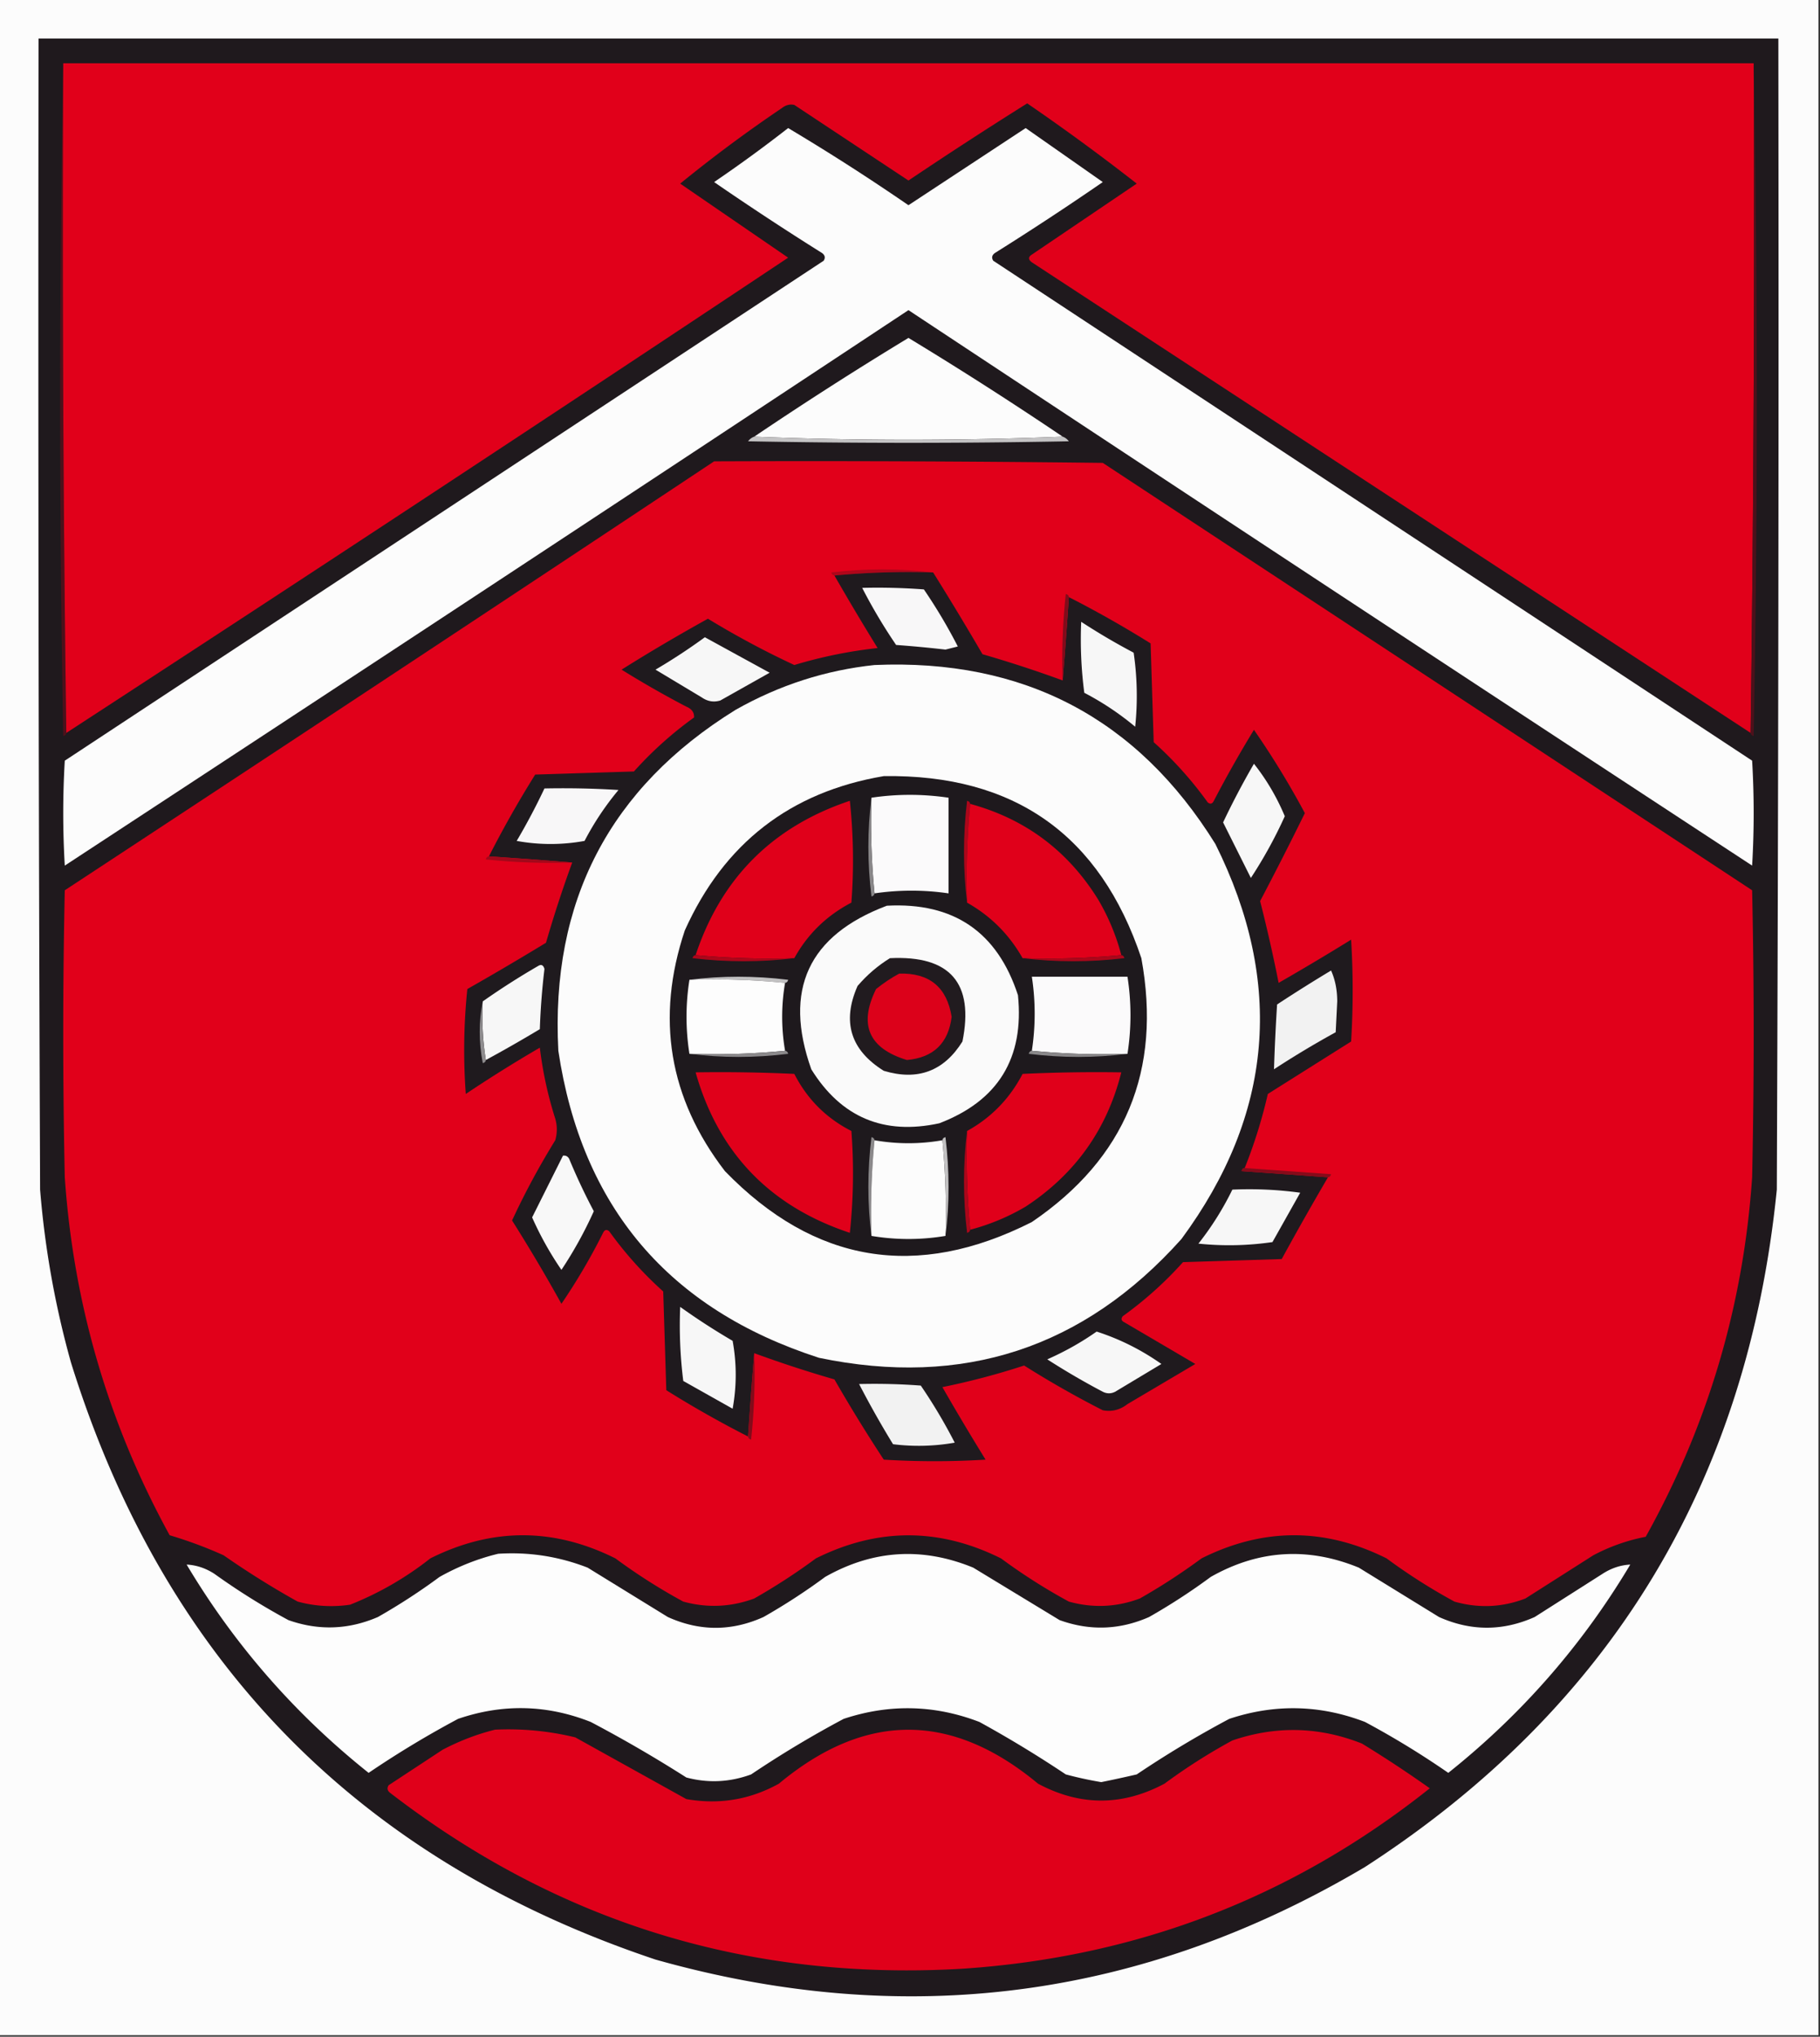 <svg xmlns="http://www.w3.org/2000/svg" width="590" height="660" style="shape-rendering:geometricPrecision;text-rendering:geometricPrecision;image-rendering:optimizeQuality;fill-rule:evenodd;clip-rule:evenodd"><rect width="100%" height="100%" fill="#333333" stroke="none"/><path style="opacity:1" fill="#fcfcfc" d="M-.5-.5h590v660H-.5V-.5z"/><path style="opacity:1" fill="#1f191d" d="M12.5 12.5h564c.167 124.334 0 248.667-.5 373-9.514 94.931-54.014 168.098-133.5 219.5-72.346 42.834-149.013 52.834-230 30C116.305 602.805 53.138 538.305 23 441.5a295.248 295.248 0 0 1-10-56c-.5-124.333-.667-248.666-.5-373z"/><path style="opacity:1" fill="#4c111b" d="M20.5 20.5c-.333 72.502 0 144.835 1 217-.06.543-.393.876-1 1a5947.831 5947.831 0 0 1 0-218z"/><path style="opacity:1" fill="#e1001a" d="M20.5 20.5h548c.333 72.502-.001 144.835-1 217A1894458.459 1894458.459 0 0 0 334.5 85c-1.211-.893-1.211-1.726 0-2.5l34-23a701.627 701.627 0 0 0-35.5-26 1429.082 1429.082 0 0 0-38.5 25l-37-24.5c-1.408-.315-2.741.018-4 1a456.21 456.21 0 0 0-33 24.5l35 24a27608.442 27608.442 0 0 1-234 154c-1-72.165-1.333-144.498-1-217z"/><path style="opacity:1" fill="#4c111b" d="M568.5 20.5a5946.938 5946.938 0 0 1 0 218c-.607-.124-.94-.457-1-1 .999-72.165 1.333-144.498 1-217z"/><path style="opacity:1" fill="#fcfcfc" d="M255.5 41.5a712.403 712.403 0 0 1 39 25l38-25 25 17.5a969.177 969.177 0 0 1-35 23c-.951.718-1.117 1.55-.5 2.5l246 162a289.106 289.106 0 0 1 0 34 75003.717 75003.717 0 0 1-273.5-180A75003.717 75003.717 0 0 1 21 280.5a289.236 289.236 0 0 1 0-34l246-162c.617-.95.451-1.782-.5-2.5a969.177 969.177 0 0 1-35-23 452.922 452.922 0 0 0 24-17.5z"/><path style="opacity:1" fill="#fcfcfc" d="M344.5 141.5a1250.812 1250.812 0 0 1-100 0 1219.571 1219.571 0 0 1 50-32 1219.571 1219.571 0 0 1 50 32z"/><path style="opacity:1" fill="#c4c3c4" d="M244.5 141.5a1250.812 1250.812 0 0 0 100 0c.789.283 1.456.783 2 1.5-34.667.667-69.333.667-104 0 .544-.717 1.211-1.217 2-1.5z"/><path style="opacity:1" fill="#e1001a" d="M231.5 149.5c42.001-.167 84.001 0 126 .5L568 288.5c.667 31 .667 62 0 93-2.822 41.461-14.322 80.294-34.5 116.5a60.383 60.383 0 0 0-17 6l-22 14c-7.546 2.888-15.213 3.221-23 1a188.131 188.131 0 0 1-22-14c-20.012-9.999-40.012-9.999-60 0a199.073 199.073 0 0 1-20 13c-7.562 2.825-15.229 3.158-23 1a188.131 188.131 0 0 1-22-14c-20.003-9.971-40.003-9.971-60 0a199.073 199.073 0 0 1-20 13c-7.577 2.788-15.243 3.122-23 1a188.131 188.131 0 0 1-22-14c-20.03-9.998-40.03-9.998-60 0a103.311 103.311 0 0 1-26 15c-5.753.851-11.42.517-17-1a280.209 280.209 0 0 1-24-15 138.3 138.3 0 0 0-17.5-6.5c-19.822-36.138-31.156-74.804-34-116-.667-31-.667-62 0-93a50208.515 50208.515 0 0 0 210.5-139z"/><path style="opacity:1" fill="#ae061a" d="M302.5 185.5c-10.846-.328-21.513.006-32 1-.543-.06-.876-.393-1-1 11.16-1.324 22.16-1.324 33 0z"/><path style="opacity:1" fill="#1f1a1e" d="M302.5 185.5a990.01 990.01 0 0 1 16 26.5 394.18 394.18 0 0 1 26 8.5c.692-8.429 1.359-17.429 2-27a347.889 347.889 0 0 1 26.5 15l1 32a120.85 120.85 0 0 1 17.5 19.5c.832.688 1.498.521 2-.5a387.056 387.056 0 0 1 13-23 274.089 274.089 0 0 1 16.5 27 1157.79 1157.79 0 0 1-14.5 28.5 506.434 506.434 0 0 1 6 26.5 828.844 828.844 0 0 0 23.5-14c.667 11 .667 22 0 33l-27 17a161.825 161.825 0 0 1-7.5 24c-.543.06-.876.393-1 1 9.491.667 18.825 1.333 28 2a1006.667 1006.667 0 0 0-15 26.5l-32 1a120.85 120.85 0 0 1-19.5 17.5c-.688.832-.521 1.498.5 2l23 13.5-22 13c-2.414 1.885-5.081 2.552-8 2a318.515 318.515 0 0 1-25.5-14.5 237.497 237.497 0 0 1-26.5 7 828.844 828.844 0 0 0 14 23.5c-11 .667-22 .667-33 0a515.953 515.953 0 0 1-16-26 394.18 394.18 0 0 1-26-8.5 1805.142 1805.142 0 0 0-2 27 345.48 345.48 0 0 1-26.5-15l-1-32a120.85 120.85 0 0 1-17.5-19.5c-.832-.688-1.498-.521-2 .5a197.4 197.4 0 0 1-13.5 23 545.678 545.678 0 0 0-16-27c4.075-8.806 8.741-17.472 14-26a12.494 12.494 0 0 0 0-7 123.909 123.909 0 0 1-5-23 443.576 443.576 0 0 0-24 15 193.256 193.256 0 0 1 .5-34 971.395 971.395 0 0 0 25.5-15 394.18 394.18 0 0 1 8.5-26 1805.142 1805.142 0 0 0-27-2 345.48 345.48 0 0 1 15-26.5l32-1a120.85 120.85 0 0 1 19.5-17.5c.089-1.613-.745-2.78-2.5-3.5a324.533 324.533 0 0 1-21-12 585.702 585.702 0 0 1 28-16.5 282.104 282.104 0 0 0 28 15 149.193 149.193 0 0 1 27-5.5 852.61 852.61 0 0 1-14-23.5c10.487-.994 21.154-1.328 32-1z"/><path style="opacity:1" fill="#f8f7f8" d="M279.5 190.5c6.675-.166 13.342 0 20 .5a171.375 171.375 0 0 1 11 18.5l-4 1a389.395 389.395 0 0 0-16-1.5 174.597 174.597 0 0 1-11-18.5z"/><path style="opacity:1" fill="#810c1b" d="M346.5 193.5a1805.142 1805.142 0 0 1-2 27c-.332-9.357.002-18.69 1-28 .607.124.94.457 1 1z"/><path style="opacity:1" fill="#f7f7f7" d="M350.5 201.5a212.93 212.93 0 0 0 17 10 96.54 96.54 0 0 1 .5 24 91.81 91.81 0 0 0-16.5-11 133.155 133.155 0 0 1-1-23zM228.5 206.5c6.946 3.809 13.946 7.642 21 11.5l-16 9c-2.135.635-4.135.301-6-1l-15-9a192.147 192.147 0 0 0 16-10.5z"/><path style="opacity:1" fill="#fcfcfc" d="M283.5 215.5c48.354-2.078 85.187 17.255 110.5 58 22.412 45.002 18.746 87.669-11 128-31.678 35.384-70.844 48.217-117.5 38.5-48.748-15.744-76.915-48.911-84.5-99.5-2.562-48.383 16.605-85.216 57.5-110.5 14.131-7.99 29.131-12.823 45-14.5z"/><path style="opacity:1" fill="#f7f7f7" d="M406.5 247.5c4.079 5.147 7.412 10.814 10 17a145.81 145.81 0 0 1-11 20l-9-18a257.452 257.452 0 0 1 10-19z"/><path style="opacity:1" fill="#1e191d" d="M286.5 251.5c42.294-.617 70.128 19.05 83.5 59 6.661 36.386-5.172 64.886-35.5 85.5-37.326 18.898-70.492 13.398-99.5-16.5-18.158-23.617-22.492-49.617-13-78 12.693-28.21 34.193-44.877 64.5-50z"/><path style="opacity:1" fill="#f8f7f8" d="M176.5 255.5c8.007-.166 16.007 0 24 .5a91.81 91.81 0 0 0-11 16.5 61.015 61.015 0 0 1-22 0 208.193 208.193 0 0 0 9-17z"/><path style="opacity:1" fill="#fbfafb" d="M283.5 289.5c-.994-10.153-1.328-20.486-1-31 8.283-1.238 16.617-1.238 25 0v31a82.49 82.49 0 0 0-24 0z"/><path style="opacity:1" fill="#898789" d="M282.5 258.5c-.328 10.514.006 20.847 1 31-.06.543-.393.876-1 1-1.323-10.826-1.323-21.493 0-32z"/><path style="opacity:1" fill="#e0001a" d="M257.5 310.5c-10.846.328-21.513-.006-32-1 8.306-24.972 24.972-41.639 50-50a182.078 182.078 0 0 1 .5 33c-8.022 4.19-14.189 10.19-18.5 18z"/><path style="opacity:1" fill="#ad061a" d="M314.5 260.5c-.994 10.487-1.328 21.154-1 32-1.324-10.84-1.324-21.84 0-33 .607.124.94.457 1 1z"/><path style="opacity:1" fill="#e0001a" d="M314.5 260.5c17.865 4.858 31.698 15.191 41.5 31a70.61 70.61 0 0 1 7.5 18c-10.487.994-21.154 1.328-32 1-4.333-7.667-10.333-13.667-18-18-.328-10.846.006-21.513 1-32z"/><path style="opacity:1" fill="#a2081a" d="M158.5 277.5c9.571.641 18.571 1.308 27 2-9.357.332-18.69-.002-28-1 .124-.607.457-.94 1-1z"/><path style="opacity:1" fill="#fafafa" d="M287.5 293.5c21.652-1.166 35.818 8.501 42.5 29 2.063 20.381-6.437 34.214-25.5 41.5-17.996 3.916-31.829-1.917-41.5-17.5-9.131-25.735-.964-43.402 24.5-53z"/><path style="opacity:1" fill="#ac061a" d="M225.5 309.5c10.487.994 21.154 1.328 32 1-10.84 1.324-21.84 1.324-33 0 .124-.607.457-.94 1-1z"/><path style="opacity:1" fill="#211b1f" d="M288.5 310.5c19.499-.957 27.332 8.043 23.5 27-6.026 9.637-14.526 12.804-25.5 9.5-10.783-6.728-13.616-15.895-8.5-27.5 3.078-3.585 6.578-6.585 10.5-9z"/><path style="opacity:1" fill="#ab061a" d="M363.5 309.5c.543.06.876.393 1 1-11.16 1.324-22.16 1.324-33 0 10.846.328 21.513-.006 32-1z"/><path style="opacity:1" fill="#f7f7f7" d="M157.5 343.5c-.99-6.145-1.323-12.478-1-19a240.741 240.741 0 0 1 18-11.5c.983-.591 1.65-.257 2 1a229.4 229.4 0 0 0-1.5 19.5 460.52 460.52 0 0 1-17.5 10z"/><path style="opacity:1" fill="#f2f2f2" d="M431.5 314.5c1.32 2.928 1.986 6.261 2 10l-.5 10a301.094 301.094 0 0 0-20 12c.219-6.95.552-13.95 1-21a517.397 517.397 0 0 1 17.5-11z"/><path style="opacity:1" fill="#c1c0c1" d="M223.5 317.5c10.507-1.323 21.174-1.323 32 0-.124.607-.457.94-1 1-10.153-.994-20.486-1.328-31-1z"/><path style="opacity:1" fill="#dc011a" d="M291.5 315.5c9.788-.279 15.455 4.387 17 14-1.051 8.55-5.884 13.217-14.5 14-12.383-3.765-15.717-11.431-10-23 2.426-1.952 4.926-3.619 7.5-5z"/><path style="opacity:1" fill="#fdfdfd" d="M223.5 317.5c10.514-.328 20.847.006 31 1a64.849 64.849 0 0 0 0 22c-10.153.994-20.486 1.328-31 1a76.603 76.603 0 0 1 0-24z"/><path style="opacity:1" fill="#fbfafb" d="M365.5 341.5c-10.514.328-20.847-.006-31-1a79.21 79.21 0 0 0 0-24h31a80.8 80.8 0 0 1 0 25z"/><path style="opacity:1" fill="#8e8c8e" d="M156.5 324.5c-.323 6.522.01 12.855 1 19-.06.543-.393.876-1 1-1.318-6.822-1.318-13.489 0-20z"/><path style="opacity:1" fill="#8b898b" d="M254.5 340.5c.543.06.876.393 1 1-10.826 1.323-21.493 1.323-32 0 10.514.328 20.847-.006 31-1z"/><path style="opacity:1" fill="#898789" d="M334.5 340.5c10.153.994 20.486 1.328 31 1-10.507 1.323-21.174 1.323-32 0 .124-.607.457-.94 1-1z"/><path style="opacity:1" fill="#e0001a" d="M225.5 347.5c10.672-.167 21.339 0 32 .5 4.167 8.167 10.333 14.333 18.5 18.5a182.078 182.078 0 0 1-.5 33c-25.937-8.601-42.604-25.934-50-52zM314.5 398.5c-.994-10.487-1.328-21.154-1-32 7.81-4.311 13.81-10.478 18-18.5 10.661-.5 21.328-.667 32-.5-4.64 18.486-14.973 32.986-31 43.5a70.712 70.712 0 0 1-18 7.5z"/><path style="opacity:1" fill="#ac061a" d="M313.5 366.5c-.328 10.846.006 21.513 1 32-.06.543-.393.876-1 1-1.324-11.16-1.324-22.16 0-33z"/><path style="opacity:1" fill="#8b898b" d="M283.5 369.5c-.994 10.153-1.328 20.486-1 31-1.323-10.507-1.323-21.174 0-32 .607.124.94.457 1 1z"/><path style="opacity:1" fill="#fcfcfc" d="M283.5 369.5a63.355 63.355 0 0 0 22 0c.994 10.153 1.328 20.486 1 31-8 1.333-16 1.333-24 0-.328-10.514.006-20.847 1-31z"/><path style="opacity:1" fill="#c1c0c1" d="M305.5 369.5c.06-.543.393-.876 1-1 1.323 10.826 1.323 21.493 0 32 .328-10.514-.006-20.847-1-31z"/><path style="opacity:1" fill="#f8f8f8" d="M182.5 374.5c.876-.131 1.543.202 2 1a198.562 198.562 0 0 0 8 17 131.953 131.953 0 0 1-10.5 19 106.232 106.232 0 0 1-9.5-17l10-20z"/><path style="opacity:1" fill="#860b1a" d="M403.5 378.5c9.175.667 18.509 1.333 28 2-.124.607-.457.94-1 1-9.175-.667-18.509-1.333-28-2 .124-.607.457-.94 1-1z"/><path style="opacity:1" fill="#f7f7f7" d="M399.5 385.5c7.363-.331 14.697.003 22 1l-9 16a96.54 96.54 0 0 1-24 .5 96.244 96.244 0 0 0 11-17.5zM220.5 423.5a221.923 221.923 0 0 0 17 11 61.015 61.015 0 0 1 0 22l-16-9a144.841 144.841 0 0 1-1-24zM355.5 431.5c7.477 2.405 14.477 5.905 21 10.5l-15 9c-1.333.667-2.667.667-4 0a241.116 241.116 0 0 1-18-10.5c5.711-2.517 11.044-5.517 16-9z"/><path style="opacity:1" fill="#830b1a" d="M244.5 438.5c.332 9.357-.002 18.69-1 28-.607-.124-.94-.457-1-1 .641-9.571 1.308-18.571 2-27z"/><path style="opacity:1" fill="#f2f2f2" d="M278.5 448.5c6.675-.166 13.342 0 20 .5a171.375 171.375 0 0 1 11 18.5 67.229 67.229 0 0 1-20 .5 310.484 310.484 0 0 1-11-19.5z"/><path style="opacity:1" fill="#fdfdfd" d="M161.5 503.5c9.999-.634 19.665.866 29 4.5l26 16c10.316 4.664 20.649 4.664 31 0a199.073 199.073 0 0 0 20-13c15.494-8.773 31.494-9.773 48-3l28 17c9.792 3.534 19.459 3.201 29-1a199.073 199.073 0 0 0 20-13c15.486-8.773 31.486-9.773 48-3l26 16c10.324 4.613 20.657 4.613 31 0l22-14c2.828-1.832 5.828-2.832 9-3-15.525 26.031-35.192 48.531-59 67.5a277.191 277.191 0 0 0-27-16.5c-14.549-5.576-29.216-5.909-44-1a339.311 339.311 0 0 0-30 18 423 423 0 0 1-11.5 2.5 122.069 122.069 0 0 1-11.5-2.5 375.462 375.462 0 0 0-28-17c-14.529-5.574-29.196-5.907-44-1a339.311 339.311 0 0 0-30 18c-6.937 2.546-13.937 2.88-21 1a434.294 434.294 0 0 0-31-18c-14.2-5.616-28.533-5.95-43-1a317.97 317.97 0 0 0-29 17.5c-23.808-18.969-43.475-41.469-59-67.5 3.172.168 6.172 1.168 9 3a221.568 221.568 0 0 0 24 15c9.768 3.455 19.435 3.122 29-1a199.073 199.073 0 0 0 20-13c6.104-3.417 12.437-5.917 19-7.5z"/><path style="opacity:1" fill="#e0001a" d="M160.5 560.5a91.481 91.481 0 0 1 26 2.5l36 20c10.633 1.858 20.633.192 30-5 27.984-23.296 55.984-23.296 84 0 13.64 7.299 27.307 7.299 41 0a188.131 188.131 0 0 1 22-14c14.128-4.825 28.128-4.492 42 1a383.424 383.424 0 0 1 22 14.5c-44.323 35.303-94.99 54.803-152 58.5-68.911 3.915-130.577-15.085-185-57-.951-.718-1.117-1.551-.5-2.5l17.5-11.5c5.52-2.89 11.186-5.057 17-6.5z"/></svg>